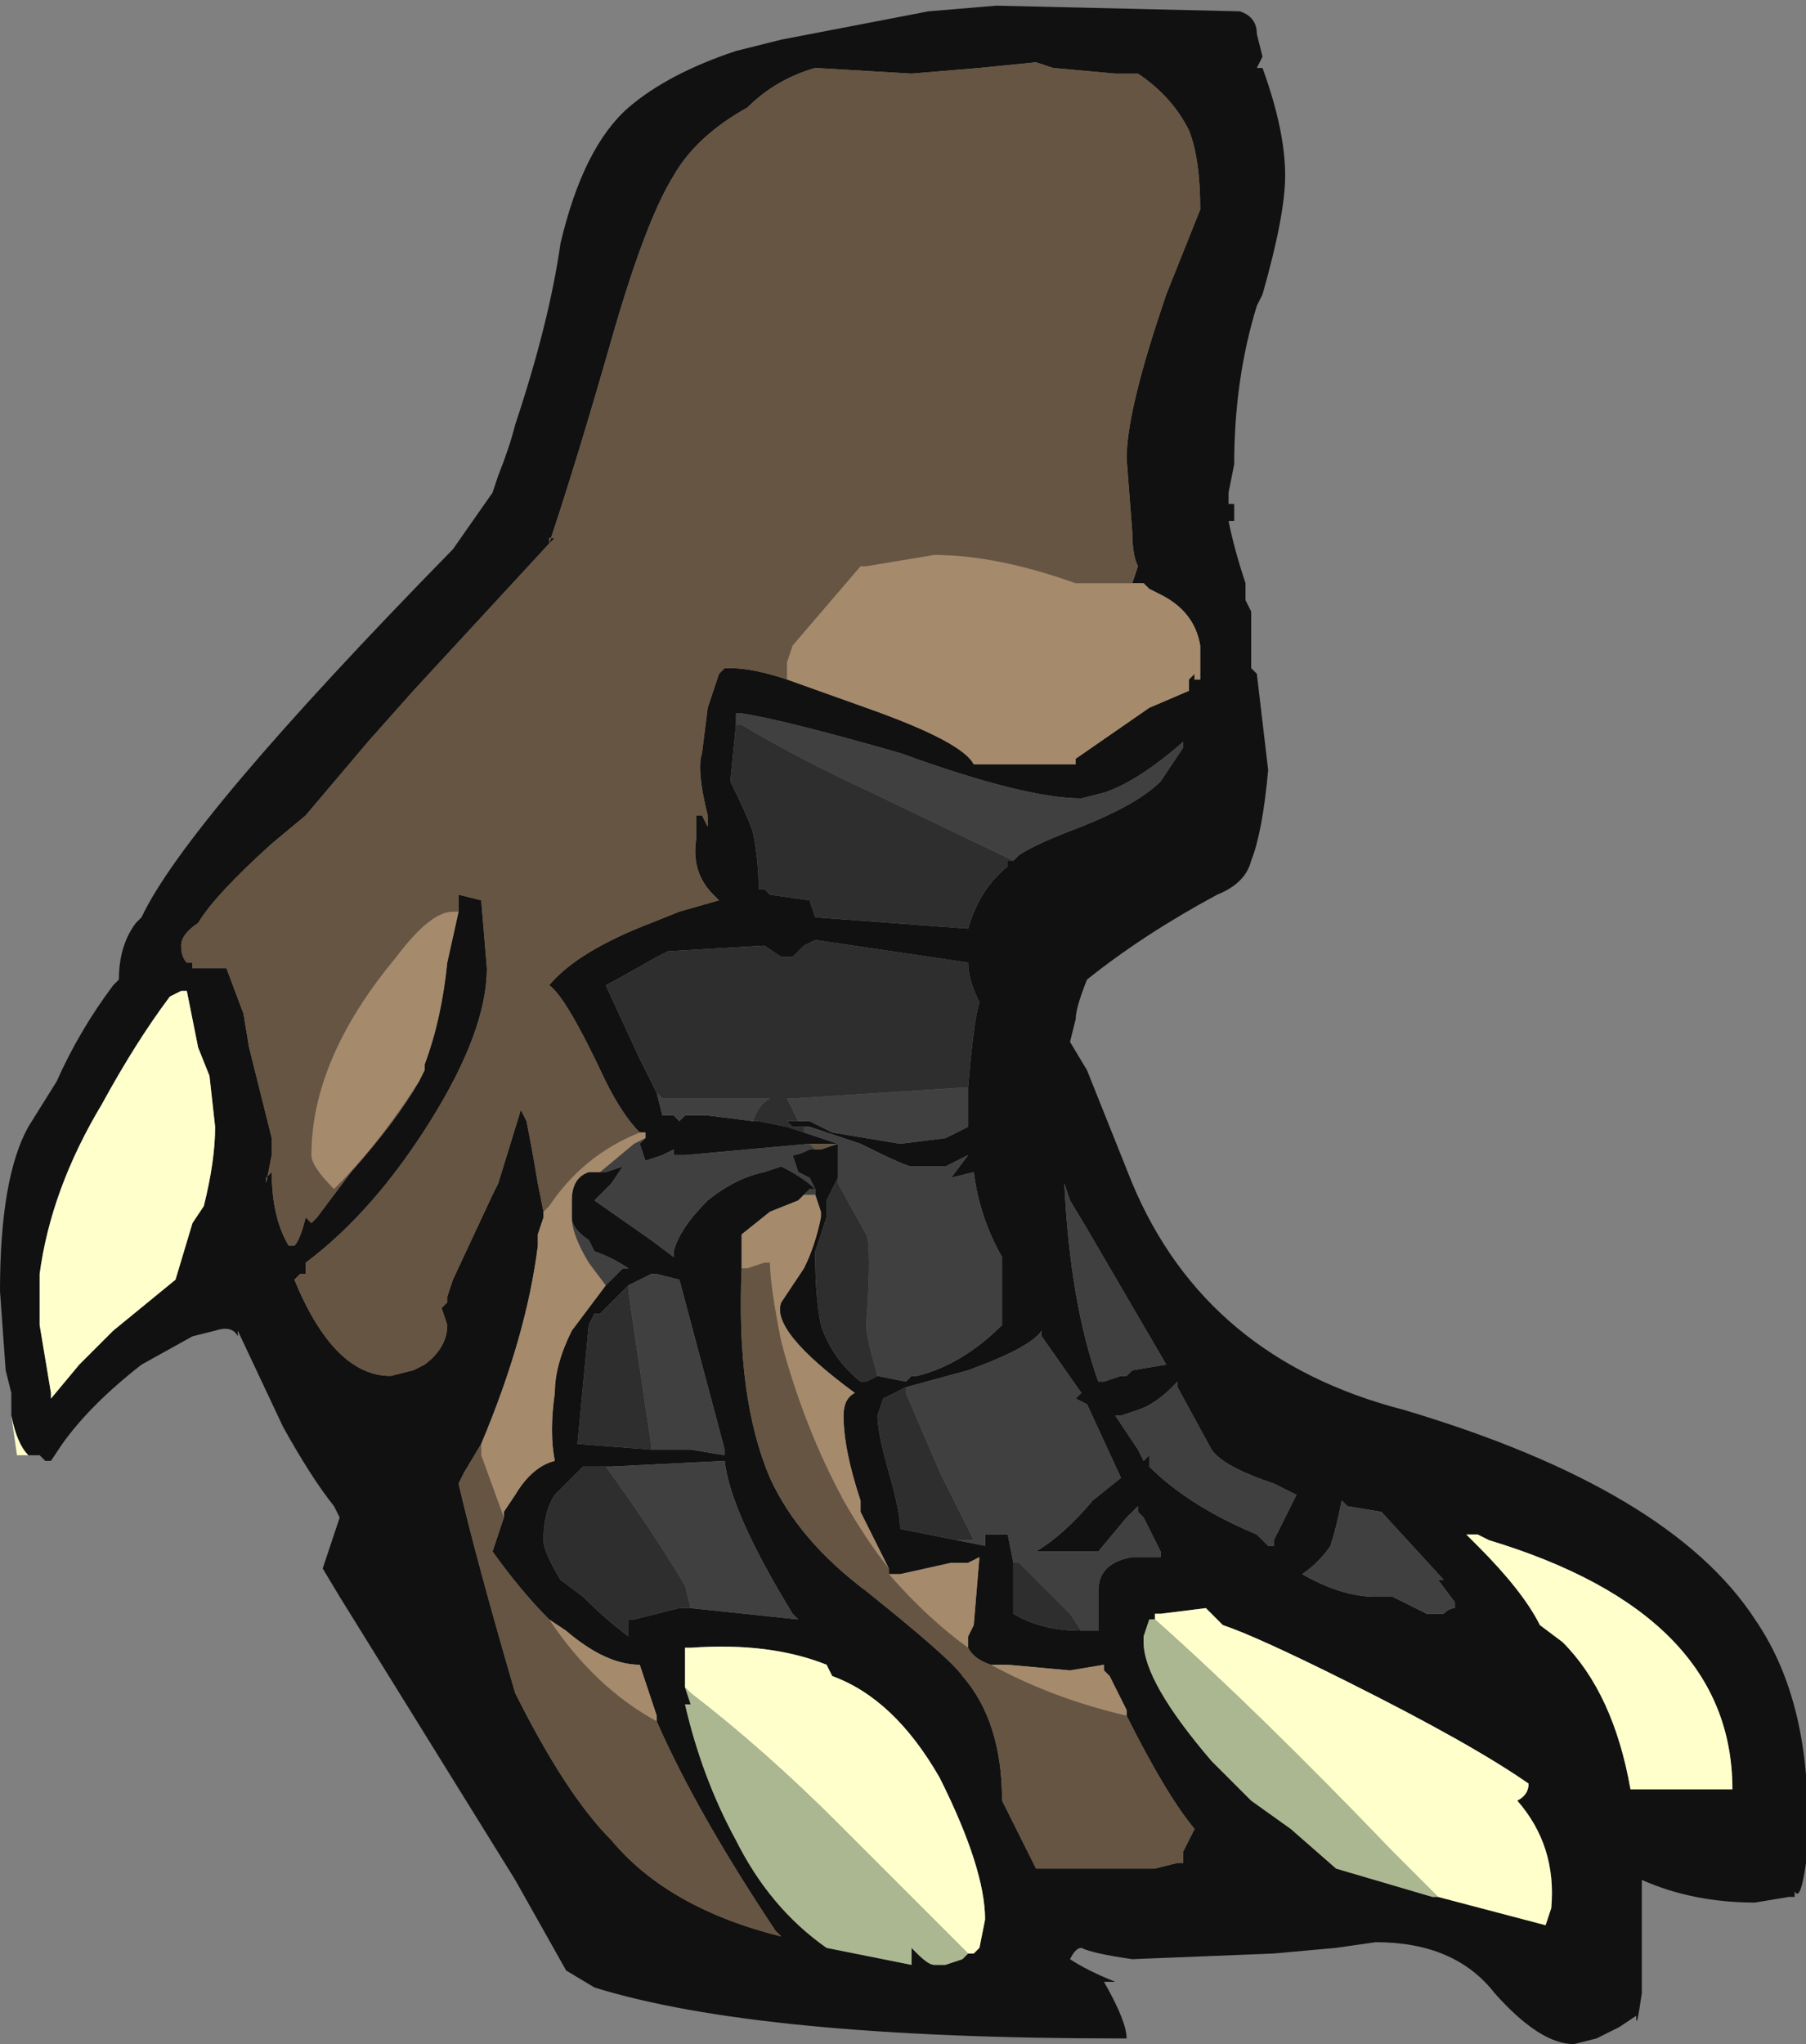 <?xml version="1.0" encoding="UTF-8" standalone="no"?>
<svg xmlns:ffdec="https://www.free-decompiler.com/flash" xmlns:xlink="http://www.w3.org/1999/xlink" ffdec:objectType="frame" height="126.35px" width="111.65px" xmlns="http://www.w3.org/2000/svg">
  <rect width="100%" height="100%" fill="#808080" stroke="none"/>
  <g transform="matrix(1.0, 0.0, 0.0, 1.0, 47.25, 123.2)">
    <use ffdec:characterId="231" height="18.05" transform="matrix(7.0, 0.0, 0.0, 7.0, -47.25, -123.2)" width="15.95" xlink:href="#shape0"/>
  </g>
  <defs>
    <g id="shape0" transform="matrix(1.0, 0.0, 0.0, 1.0, 6.75, 17.6)">
      <path d="M-6.65 -5.1 L-6.65 -5.3 -6.7 -5.5 -6.75 -6.2 Q-6.75 -7.2 -6.5 -7.65 L-6.25 -8.05 Q-6.05 -8.5 -5.75 -8.9 L-5.7 -8.95 Q-5.7 -9.25 -5.55 -9.45 L-5.5 -9.5 Q-5.1 -10.35 -2.75 -12.75 L-2.4 -13.25 -2.35 -13.4 Q-2.25 -13.65 -2.2 -13.85 -1.9 -14.75 -1.8 -15.45 -1.6 -16.3 -1.2 -16.65 -0.85 -16.95 -0.25 -17.15 L0.15 -17.25 1.45 -17.5 2.05 -17.55 4.2 -17.5 Q4.35 -17.45 4.35 -17.3 L4.4 -17.1 4.35 -17.0 4.4 -17.0 Q4.6 -16.45 4.6 -16.05 4.6 -15.7 4.4 -15.0 L4.35 -14.9 Q4.15 -14.25 4.15 -13.5 L4.1 -13.25 4.1 -13.15 4.15 -13.15 4.15 -13.0 4.1 -13.0 Q4.15 -12.75 4.25 -12.45 L4.25 -12.3 4.3 -12.2 4.3 -11.7 4.35 -11.65 4.45 -10.8 Q4.4 -10.25 4.3 -10.0 4.25 -9.8 4.0 -9.7 3.35 -9.35 2.85 -8.95 2.75 -8.7 2.75 -8.6 L2.7 -8.4 2.85 -8.15 3.25 -7.15 Q3.9 -5.6 5.65 -5.15 8.0 -4.45 8.75 -3.3 9.3 -2.5 9.2 -1.15 9.15 -0.8 9.1 -0.9 L9.1 -0.85 9.05 -0.85 8.75 -0.8 Q8.2 -0.8 7.75 -1.0 L7.75 0.0 Q7.7 0.35 7.7 0.2 L7.55 0.3 7.35 0.4 7.15 0.45 Q6.85 0.45 6.45 0.0 6.1 -0.45 5.4 -0.45 L5.05 -0.4 4.5 -0.35 3.25 -0.3 Q2.9 -0.35 2.8 -0.4 2.75 -0.4 2.7 -0.3 2.85 -0.2 3.1 -0.1 L3.0 -0.1 Q3.2 0.25 3.2 0.4 L3.15 0.4 Q-0.05 0.4 -1.5 -0.05 L-1.75 -0.2 -2.2 -1.0 -3.75 -3.5 -3.9 -3.75 -3.75 -4.2 -3.8 -4.3 Q-4.0 -4.55 -4.25 -5.0 L-4.65 -5.85 -4.65 -5.8 Q-4.7 -5.9 -4.85 -5.85 L-5.05 -5.8 -5.5 -5.55 Q-5.95 -5.2 -6.2 -4.85 L-6.3 -4.7 -6.35 -4.7 -6.4 -4.75 -6.5 -4.75 Q-6.6 -4.85 -6.65 -5.1 M3.25 -12.45 L3.3 -12.6 Q3.25 -12.7 3.25 -12.9 L3.2 -13.55 Q3.2 -13.95 3.5 -14.85 L3.55 -15.0 3.85 -15.75 Q3.85 -16.2 3.75 -16.45 3.6 -16.75 3.3 -16.95 L3.1 -16.95 2.55 -17.0 2.4 -17.05 1.9 -17.0 1.3 -16.95 0.45 -17.0 Q0.1 -16.9 -0.15 -16.65 -0.6 -16.4 -0.8 -16.05 -1.05 -15.65 -1.35 -14.6 -1.65 -13.55 -1.9 -12.8 L-3.1 -11.5 -3.5 -11.05 -4.05 -10.4 -4.35 -10.15 Q-4.85 -9.7 -5.0 -9.45 -5.15 -9.35 -5.15 -9.25 -5.15 -9.15 -5.1 -9.1 L-5.05 -9.1 -5.05 -9.05 -4.75 -9.05 -4.6 -8.65 -4.55 -8.35 Q-4.4 -7.75 -4.35 -7.55 L-4.35 -7.4 -4.4 -7.15 -4.4 -7.2 -4.35 -7.25 Q-4.35 -6.85 -4.2 -6.6 L-4.15 -6.6 Q-4.1 -6.65 -4.05 -6.85 L-4.0 -6.8 -3.95 -6.85 -3.65 -7.25 Q-3.25 -7.7 -3.05 -8.05 L-3.0 -8.15 -3.0 -8.2 Q-2.85 -8.6 -2.8 -9.1 L-2.7 -9.55 -2.7 -9.7 -2.5 -9.65 -2.45 -9.05 Q-2.45 -8.5 -2.95 -7.7 -3.45 -6.9 -4.05 -6.45 L-4.05 -6.35 -4.1 -6.35 -4.15 -6.3 Q-3.8 -5.45 -3.3 -5.45 L-3.1 -5.5 -3.0 -5.55 Q-2.8 -5.7 -2.8 -5.9 L-2.85 -6.05 -2.8 -6.1 -2.8 -6.15 -2.75 -6.3 -2.4 -7.05 -2.35 -7.15 -2.15 -7.8 -2.1 -7.7 Q-2.05 -7.45 -2.0 -7.15 L-1.95 -6.9 -1.95 -6.85 -2.0 -6.7 -2.0 -6.6 Q-2.1 -5.8 -2.5 -4.85 L-2.65 -4.6 -2.7 -4.5 Q-2.55 -3.85 -2.2 -2.65 -1.75 -1.75 -1.35 -1.35 -0.85 -0.75 0.15 -0.5 L0.1 -0.55 Q-0.6 -1.6 -0.95 -2.4 L-0.95 -2.45 -1.1 -2.9 Q-1.4 -2.9 -1.75 -3.2 L-1.9 -3.3 Q-2.15 -3.55 -2.4 -3.9 L-2.3 -4.2 -2.3 -4.25 -2.2 -4.4 Q-2.05 -4.65 -1.85 -4.7 -1.9 -4.95 -1.85 -5.3 -1.85 -5.55 -1.7 -5.85 -1.55 -6.05 -1.4 -6.25 L-1.25 -6.4 -1.2 -6.4 Q-1.35 -6.5 -1.5 -6.55 L-1.55 -6.65 Q-1.7 -6.75 -1.7 -6.85 L-1.7 -7.0 Q-1.7 -7.2 -1.55 -7.25 L-1.45 -7.25 -1.4 -7.25 -1.25 -7.3 -1.35 -7.15 -1.5 -7.0 -1.0 -6.65 -0.8 -6.5 -0.8 -6.55 Q-0.75 -6.75 -0.5 -7.0 -0.25 -7.2 0.0 -7.25 L0.15 -7.3 Q0.35 -7.2 0.45 -7.1 L0.4 -7.1 0.3 -7.0 0.05 -6.9 -0.2 -6.7 -0.2 -6.4 Q-0.25 -5.25 0.05 -4.55 0.3 -4.0 0.9 -3.55 1.65 -2.95 1.75 -2.8 2.1 -2.4 2.1 -1.7 L2.4 -1.1 3.45 -1.1 3.65 -1.15 3.7 -1.15 3.7 -1.25 3.8 -1.45 Q3.55 -1.75 3.2 -2.45 L3.2 -2.5 3.05 -2.8 3.0 -2.85 3.0 -2.9 2.7 -2.85 2.15 -2.9 2.0 -2.9 Q1.85 -2.95 1.8 -3.05 L1.8 -3.15 1.85 -3.25 1.9 -3.85 1.8 -3.8 1.65 -3.8 1.2 -3.7 1.15 -3.7 1.1 -3.7 1.1 -3.75 0.85 -4.25 0.85 -4.35 Q0.7 -4.8 0.7 -5.1 0.7 -5.25 0.8 -5.3 0.05 -5.85 0.15 -6.1 L0.35 -6.4 Q0.45 -6.6 0.5 -6.85 L0.5 -6.9 0.45 -7.05 0.45 -7.1 0.4 -7.2 0.3 -7.25 0.25 -7.4 Q0.3 -7.4 0.4 -7.45 L0.45 -7.45 0.5 -7.45 0.65 -7.5 0.4 -7.5 -0.7 -7.4 -0.8 -7.4 -0.8 -7.45 -0.9 -7.4 -1.05 -7.35 -1.1 -7.5 -1.05 -7.55 -1.05 -7.6 -1.1 -7.6 Q-1.25 -7.75 -1.4 -8.05 -1.75 -8.8 -1.9 -8.9 -1.65 -9.2 -1.0 -9.45 L-0.75 -9.55 -0.4 -9.65 -0.45 -9.7 Q-0.65 -9.9 -0.6 -10.2 L-0.6 -10.4 -0.55 -10.4 -0.5 -10.3 -0.5 -10.4 Q-0.6 -10.8 -0.55 -10.95 L-0.5 -11.35 -0.4 -11.65 -0.35 -11.7 -0.3 -11.7 Q-0.1 -11.7 0.2 -11.6 L0.9 -11.35 Q1.75 -11.05 1.85 -10.85 L2.75 -10.85 2.75 -10.9 3.4 -11.35 3.75 -11.5 3.75 -11.6 3.8 -11.65 3.8 -11.6 3.85 -11.6 3.85 -11.9 Q3.8 -12.2 3.5 -12.35 L3.4 -12.4 3.35 -12.45 3.25 -12.45 M2.2 -10.0 L2.25 -10.05 Q2.4 -10.15 2.8 -10.3 3.3 -10.5 3.5 -10.7 L3.7 -11.0 3.7 -11.05 Q3.3 -10.7 3.0 -10.6 L2.8 -10.55 Q2.3 -10.55 1.2 -10.95 0.15 -11.25 -0.2 -11.3 L-0.25 -11.3 -0.25 -11.2 -0.3 -10.7 Q-0.15 -10.4 -0.1 -10.25 -0.05 -10.0 -0.05 -9.75 L0.0 -9.75 0.05 -9.7 0.4 -9.65 0.45 -9.5 1.8 -9.4 Q1.9 -9.75 2.15 -9.95 L2.15 -10.0 2.2 -10.0 M1.8 -8.0 Q1.85 -8.6 1.9 -8.75 1.8 -8.95 1.8 -9.1 L0.45 -9.3 0.35 -9.25 0.25 -9.15 0.15 -9.15 0.0 -9.25 -0.85 -9.2 -0.95 -9.15 Q-1.3 -8.95 -1.4 -8.9 L-1.1 -8.25 -0.95 -7.95 -0.9 -7.75 -0.8 -7.75 -0.75 -7.7 -0.7 -7.75 -0.5 -7.75 -0.1 -7.7 -0.05 -7.7 0.2 -7.65 0.35 -7.6 0.65 -7.5 0.65 -7.2 0.55 -7.0 0.55 -6.85 0.45 -6.55 0.45 -6.5 Q0.45 -6.15 0.5 -5.9 0.6 -5.6 0.85 -5.4 L0.9 -5.4 1.0 -5.45 1.25 -5.4 1.3 -5.45 1.35 -5.45 Q1.75 -5.55 2.1 -5.9 L2.1 -6.5 Q1.9 -6.85 1.85 -7.25 L1.65 -7.2 1.8 -7.4 1.6 -7.3 1.3 -7.3 Q1.25 -7.3 0.85 -7.5 L0.4 -7.65 0.3 -7.65 0.25 -7.65 0.2 -7.7 0.3 -7.7 0.4 -7.7 0.6 -7.6 1.2 -7.5 1.6 -7.55 1.8 -7.65 1.8 -8.0 M3.0 -5.4 L3.15 -5.45 3.2 -5.45 3.25 -5.5 3.55 -5.55 2.85 -6.75 2.7 -7.0 2.65 -7.15 Q2.7 -6.1 2.95 -5.4 L3.0 -5.4 M3.65 -5.4 L3.6 -5.35 Q3.45 -5.2 3.3 -5.15 L3.15 -5.1 3.1 -5.1 3.3 -4.8 3.35 -4.7 3.4 -4.75 3.4 -4.65 Q3.75 -4.3 4.35 -4.05 L4.45 -3.95 4.5 -3.95 4.5 -4.0 4.7 -4.4 4.5 -4.5 Q4.05 -4.65 3.95 -4.8 L3.65 -5.35 3.65 -5.4 M2.8 -3.2 L2.95 -3.2 2.95 -3.55 Q2.95 -3.8 3.25 -3.85 L3.5 -3.85 3.5 -3.9 3.35 -4.2 3.3 -4.25 3.3 -4.3 3.2 -4.2 2.95 -3.9 2.4 -3.9 Q2.65 -4.05 2.9 -4.35 L3.15 -4.55 2.85 -5.2 2.75 -5.25 2.8 -5.3 2.45 -5.8 2.45 -5.85 Q2.35 -5.7 1.8 -5.5 L1.25 -5.35 1.05 -5.25 1.0 -5.1 Q1.0 -4.95 1.1 -4.6 1.2 -4.25 1.2 -4.1 L1.7 -4.0 1.95 -3.95 1.95 -4.05 2.15 -4.05 2.2 -3.8 2.2 -3.35 Q2.45 -3.2 2.8 -3.2 M4.75 -3.7 Q5.1 -3.5 5.4 -3.5 L5.55 -3.5 5.85 -3.35 6.0 -3.35 Q6.05 -3.4 6.1 -3.4 L6.1 -3.45 5.95 -3.65 6.0 -3.65 5.45 -4.25 5.15 -4.3 5.1 -4.35 Q5.05 -4.1 5.0 -3.95 4.9 -3.8 4.75 -3.7 M1.8 -0.35 L1.85 -0.35 1.9 -0.4 1.95 -0.65 Q1.95 -1.1 1.55 -1.9 1.15 -2.6 0.6 -2.8 L0.55 -2.9 Q0.05 -3.1 -0.65 -3.05 L-0.7 -3.05 -0.7 -2.7 -0.65 -2.55 -0.7 -2.55 Q-0.55 -1.9 -0.25 -1.35 0.05 -0.75 0.55 -0.4 L1.3 -0.25 1.3 -0.4 1.35 -0.35 Q1.45 -0.25 1.5 -0.25 L1.6 -0.25 1.75 -0.3 1.8 -0.35 M-0.65 -3.4 L0.3 -3.3 0.25 -3.35 Q-0.3 -4.25 -0.35 -4.7 L-1.35 -4.65 -1.4 -4.65 -1.6 -4.65 -1.85 -4.4 Q-1.95 -4.25 -1.95 -4.0 -1.95 -3.9 -1.8 -3.65 L-1.6 -3.5 Q-1.4 -3.3 -1.2 -3.15 L-1.2 -3.3 -1.15 -3.3 -0.75 -3.4 -0.65 -3.4 M5.95 -0.85 L6.9 -0.6 6.95 -0.75 Q7.0 -1.3 6.65 -1.7 6.75 -1.75 6.75 -1.85 6.25 -2.2 5.15 -2.75 4.35 -3.15 4.05 -3.25 L3.9 -3.4 3.5 -3.35 3.45 -3.35 3.45 -3.3 3.4 -3.3 3.35 -3.15 3.35 -3.1 Q3.35 -2.75 3.95 -2.05 L4.3 -1.7 4.65 -1.45 5.05 -1.1 5.9 -0.85 5.95 -0.85 M6.3 -3.95 Q6.7 -3.55 6.85 -3.25 L7.05 -3.1 Q7.5 -2.65 7.65 -1.8 L8.55 -1.8 Q8.55 -3.35 6.4 -4.0 L6.3 -4.05 6.2 -4.05 6.3 -3.95 M-1.9 -12.8 L-1.85 -12.85 -1.9 -12.85 -1.9 -12.8 M-5.15 -8.85 L-5.25 -8.8 Q-5.55 -8.4 -5.85 -7.85 -6.3 -7.1 -6.4 -6.35 L-6.4 -5.9 -6.3 -5.3 -6.3 -5.25 -6.05 -5.55 -5.75 -5.85 -5.2 -6.3 -5.05 -6.8 -4.95 -6.95 Q-4.85 -7.35 -4.85 -7.65 L-4.9 -8.1 -5.0 -8.35 -5.1 -8.85 -5.15 -8.85 M-1.0 -4.8 L-0.65 -4.8 -0.35 -4.75 -0.35 -4.8 -0.75 -6.3 -0.95 -6.35 -1.0 -6.35 -1.2 -6.25 -1.45 -6.0 -1.5 -6.0 -1.55 -5.9 -1.65 -4.85 -1.0 -4.8" fill="#111111" fill-rule="evenodd" stroke="none"/>
      <path d="M3.25 -12.45 L3.35 -12.45 3.4 -12.4 3.5 -12.35 Q3.8 -12.2 3.85 -11.9 L3.85 -11.6 3.8 -11.6 3.8 -11.65 3.75 -11.6 3.75 -11.5 3.4 -11.35 2.75 -10.9 2.75 -10.85 1.85 -10.85 Q1.75 -11.05 0.9 -11.35 L0.2 -11.6 0.2 -11.75 0.25 -11.9 0.85 -12.6 0.9 -12.6 1.5 -12.7 Q2.05 -12.7 2.75 -12.45 L3.25 -12.45 M-1.1 -7.6 L-1.05 -7.6 -1.05 -7.55 -1.15 -7.5 -1.45 -7.25 -1.55 -7.25 Q-1.7 -7.2 -1.7 -7.0 L-1.7 -6.85 Q-1.7 -6.7 -1.55 -6.45 L-1.4 -6.25 Q-1.55 -6.05 -1.7 -5.85 -1.85 -5.55 -1.85 -5.3 -1.9 -4.95 -1.85 -4.7 -2.05 -4.65 -2.2 -4.4 L-2.3 -4.25 -2.3 -4.2 -2.5 -4.75 -2.5 -4.85 Q-2.1 -5.8 -2.0 -6.6 L-2.0 -6.7 -1.95 -6.85 -1.95 -6.9 -1.9 -6.95 Q-1.6 -7.4 -1.1 -7.6 M0.45 -7.05 L0.5 -6.9 0.5 -6.85 Q0.45 -6.6 0.35 -6.4 L0.15 -6.1 Q0.05 -5.85 0.8 -5.3 0.7 -5.25 0.7 -5.1 0.7 -4.8 0.85 -4.35 L0.85 -4.25 1.1 -3.75 Q0.9 -4.0 0.7 -4.35 0.35 -5.0 0.15 -5.75 0.05 -6.25 0.05 -6.45 L0.0 -6.45 -0.15 -6.4 -0.2 -6.4 -0.2 -6.7 0.05 -6.9 0.3 -7.0 0.35 -7.05 0.45 -7.05 M1.15 -3.7 L1.2 -3.7 1.65 -3.8 1.8 -3.8 1.9 -3.85 1.85 -3.25 1.8 -3.15 1.8 -3.05 Q1.45 -3.3 1.1 -3.7 L1.15 -3.7 M2.0 -2.9 L2.15 -2.9 2.7 -2.85 3.0 -2.9 3.0 -2.85 3.05 -2.8 3.2 -2.5 3.2 -2.45 Q2.55 -2.6 2.0 -2.9 M-1.9 -3.3 L-1.75 -3.2 Q-1.4 -2.9 -1.1 -2.9 L-0.95 -2.45 -0.95 -2.4 Q-1.5 -2.7 -1.9 -3.3 M-2.7 -9.55 L-2.8 -9.1 Q-2.85 -8.6 -3.0 -8.2 L-3.0 -8.15 -3.05 -8.05 Q-3.4 -7.5 -3.8 -7.1 -4.0 -7.3 -4.0 -7.4 -4.0 -8.25 -3.25 -9.15 -2.95 -9.55 -2.75 -9.55 L-2.7 -9.55" fill="#a68a6c" fill-rule="evenodd" stroke="none"/>
      <path d="M-3.0 -8.15 L-3.05 -8.05 Q-3.25 -7.7 -3.65 -7.25 L-3.95 -6.85 -4.0 -6.8 -4.05 -6.85 Q-4.1 -6.65 -4.15 -6.6 L-4.2 -6.6 Q-4.35 -6.85 -4.35 -7.25 L-4.4 -7.2 -4.4 -7.15 -4.35 -7.4 -4.35 -7.55 Q-4.4 -7.75 -4.55 -8.35 L-4.6 -8.65 -4.75 -9.05 -5.05 -9.05 -5.05 -9.1 -5.1 -9.1 Q-5.15 -9.15 -5.15 -9.25 -5.15 -9.35 -5.0 -9.45 -4.85 -9.7 -4.35 -10.15 L-4.05 -10.4 -3.5 -11.05 -3.1 -11.5 -1.9 -12.8 Q-1.65 -13.55 -1.35 -14.6 -1.05 -15.65 -0.8 -16.05 -0.6 -16.4 -0.15 -16.65 0.1 -16.9 0.45 -17.0 L1.3 -16.95 1.9 -17.0 2.4 -17.05 2.55 -17.0 3.1 -16.95 3.3 -16.95 Q3.6 -16.75 3.75 -16.45 3.85 -16.2 3.85 -15.75 L3.55 -15.0 3.5 -14.85 Q3.2 -13.95 3.2 -13.55 L3.25 -12.9 Q3.25 -12.7 3.3 -12.6 L3.25 -12.45 2.75 -12.45 Q2.05 -12.7 1.5 -12.7 L0.9 -12.6 0.85 -12.6 0.25 -11.9 0.2 -11.75 0.2 -11.6 Q-0.1 -11.7 -0.3 -11.7 L-0.35 -11.7 -0.4 -11.65 -0.5 -11.35 -0.55 -10.95 Q-0.6 -10.8 -0.5 -10.4 L-0.5 -10.3 -0.55 -10.4 -0.6 -10.4 -0.6 -10.2 Q-0.65 -9.9 -0.45 -9.7 L-0.4 -9.65 -0.75 -9.55 -1.0 -9.45 Q-1.65 -9.2 -1.9 -8.9 -1.75 -8.8 -1.4 -8.05 -1.25 -7.75 -1.1 -7.6 -1.6 -7.4 -1.9 -6.95 L-1.95 -6.9 -2.0 -7.15 Q-2.05 -7.45 -2.1 -7.7 L-2.15 -7.8 -2.35 -7.15 -2.4 -7.05 -2.75 -6.3 -2.8 -6.15 -2.8 -6.1 -2.85 -6.05 -2.8 -5.9 Q-2.8 -5.7 -3.0 -5.55 L-3.1 -5.5 -3.3 -5.45 Q-3.8 -5.45 -4.15 -6.3 L-4.1 -6.35 -4.05 -6.35 -4.05 -6.45 Q-3.45 -6.9 -2.95 -7.7 -2.45 -8.5 -2.45 -9.05 L-2.5 -9.65 -2.7 -9.7 -2.7 -9.55 -2.75 -9.55 Q-2.95 -9.55 -3.25 -9.15 -4.0 -8.25 -4.0 -7.4 -4.0 -7.3 -3.8 -7.1 -3.4 -7.5 -3.05 -8.05 L-3.0 -8.15 M0.4 -7.5 L0.65 -7.5 0.5 -7.45 0.45 -7.45 0.4 -7.5 M1.1 -3.75 L1.1 -3.7 1.15 -3.7 1.1 -3.7 Q1.45 -3.3 1.8 -3.05 1.85 -2.95 2.0 -2.9 2.55 -2.6 3.2 -2.45 3.55 -1.75 3.8 -1.45 L3.7 -1.25 3.7 -1.15 3.65 -1.15 3.45 -1.1 2.4 -1.1 2.1 -1.7 Q2.1 -2.4 1.75 -2.8 1.65 -2.95 0.9 -3.55 0.3 -4.0 0.05 -4.55 -0.25 -5.25 -0.2 -6.4 L-0.15 -6.4 0.0 -6.45 0.05 -6.45 Q0.05 -6.25 0.15 -5.75 0.35 -5.0 0.7 -4.35 0.9 -4.0 1.1 -3.75 M-2.3 -4.2 L-2.4 -3.9 Q-2.15 -3.55 -1.9 -3.3 -1.5 -2.7 -0.95 -2.4 -0.6 -1.6 0.1 -0.55 L0.15 -0.5 Q-0.85 -0.75 -1.35 -1.35 -1.75 -1.75 -2.2 -2.65 -2.55 -3.85 -2.7 -4.5 L-2.65 -4.6 -2.5 -4.85 -2.5 -4.75 -2.3 -4.2 M-1.9 -12.8 L-1.9 -12.85 -1.85 -12.85 -1.9 -12.8" fill="#665542" fill-rule="evenodd" stroke="none"/>
      <path d="M-1.05 -7.55 L-1.1 -7.5 -1.05 -7.35 -0.9 -7.4 -0.8 -7.45 -0.8 -7.4 -0.7 -7.4 0.4 -7.5 0.45 -7.45 0.4 -7.45 Q0.3 -7.4 0.25 -7.4 L0.3 -7.25 0.4 -7.2 0.45 -7.1 0.45 -7.05 0.35 -7.05 0.3 -7.0 0.4 -7.1 0.45 -7.1 Q0.35 -7.2 0.15 -7.3 L0.0 -7.25 Q-0.25 -7.2 -0.5 -7.0 -0.75 -6.75 -0.8 -6.55 L-0.8 -6.5 -1.0 -6.65 -1.5 -7.0 -1.35 -7.15 -1.25 -7.3 -1.4 -7.25 -1.45 -7.25 -1.15 -7.5 -1.05 -7.55 M-1.7 -6.85 Q-1.7 -6.75 -1.55 -6.65 L-1.5 -6.55 Q-1.35 -6.5 -1.2 -6.4 L-1.25 -6.4 -1.4 -6.25 -1.55 -6.45 Q-1.7 -6.7 -1.7 -6.85 M-0.25 -11.2 L-0.25 -11.3 -0.2 -11.3 Q0.15 -11.25 1.2 -10.95 2.3 -10.55 2.8 -10.55 L3.0 -10.6 Q3.3 -10.7 3.7 -11.05 L3.7 -11.0 3.5 -10.7 Q3.3 -10.5 2.8 -10.3 2.4 -10.15 2.25 -10.05 L2.2 -10.0 0.95 -10.6 Q0.3 -10.9 -0.2 -11.2 L-0.25 -11.2 M-0.95 -7.95 L-0.9 -7.9 0.05 -7.9 Q-0.05 -7.85 -0.1 -7.7 L-0.5 -7.75 -0.7 -7.75 -0.75 -7.7 -0.8 -7.75 -0.9 -7.75 -0.95 -7.95 M0.35 -7.6 L0.35 -7.65 0.3 -7.65 0.4 -7.65 0.85 -7.5 Q1.25 -7.3 1.3 -7.3 L1.6 -7.3 1.8 -7.4 1.65 -7.2 1.85 -7.25 Q1.9 -6.85 2.1 -6.5 L2.1 -5.9 Q1.75 -5.55 1.35 -5.45 L1.3 -5.45 1.25 -5.4 1.0 -5.45 Q0.9 -5.8 0.9 -5.9 0.95 -6.6 0.9 -6.7 L0.65 -7.15 0.65 -7.2 0.65 -7.5 0.35 -7.6 M0.3 -7.7 L0.2 -7.9 0.25 -7.9 1.8 -8.0 1.8 -7.65 1.6 -7.55 1.2 -7.5 0.6 -7.6 0.4 -7.7 0.3 -7.7 M1.25 -5.35 L1.8 -5.5 Q2.35 -5.7 2.45 -5.85 L2.45 -5.8 2.8 -5.3 2.75 -5.25 2.85 -5.2 3.15 -4.55 2.9 -4.35 Q2.65 -4.05 2.4 -3.9 L2.95 -3.9 3.2 -4.2 3.3 -4.3 3.3 -4.25 3.35 -4.2 3.5 -3.9 3.5 -3.85 3.25 -3.85 Q2.95 -3.8 2.95 -3.55 L2.95 -3.2 2.8 -3.2 2.7 -3.35 2.25 -3.8 2.2 -3.8 2.15 -4.05 1.95 -4.05 1.95 -3.95 1.7 -4.0 1.85 -4.0 1.55 -4.6 1.25 -5.3 1.25 -5.35 M3.65 -5.4 L3.65 -5.35 3.95 -4.8 Q4.05 -4.65 4.5 -4.5 L4.7 -4.4 4.5 -4.0 4.5 -3.95 4.45 -3.95 4.35 -4.05 Q3.75 -4.3 3.4 -4.65 L3.4 -4.75 3.35 -4.7 3.3 -4.8 3.1 -5.1 3.15 -5.1 3.3 -5.15 Q3.45 -5.2 3.6 -5.35 L3.65 -5.4 M3.0 -5.4 L2.95 -5.4 Q2.7 -6.1 2.65 -7.15 L2.7 -7.0 2.85 -6.75 3.55 -5.55 3.25 -5.5 3.2 -5.45 3.15 -5.45 3.0 -5.4 M4.75 -3.7 Q4.9 -3.8 5.0 -3.95 5.05 -4.1 5.1 -4.35 L5.15 -4.3 5.45 -4.25 6.0 -3.65 5.95 -3.65 6.1 -3.45 6.1 -3.4 Q6.05 -3.4 6.0 -3.35 L5.85 -3.35 5.55 -3.5 5.4 -3.5 Q5.1 -3.5 4.75 -3.7 M-1.4 -4.65 L-1.35 -4.65 -0.35 -4.7 Q-0.3 -4.25 0.25 -3.35 L0.3 -3.3 -0.65 -3.4 -0.7 -3.6 Q-1.0 -4.1 -1.4 -4.65 M-1.0 -4.8 L-1.0 -4.85 -1.15 -5.85 -1.2 -6.2 -1.2 -6.25 -1.0 -6.35 -0.95 -6.35 -0.75 -6.3 -0.35 -4.8 -0.35 -4.75 -0.65 -4.8 -1.0 -4.8" fill="#404040" fill-rule="evenodd" stroke="none"/>
      <path d="M2.2 -10.0 L2.15 -10.0 2.15 -9.95 Q1.9 -9.75 1.8 -9.4 L0.45 -9.5 0.4 -9.65 0.05 -9.7 0.0 -9.75 -0.05 -9.75 Q-0.05 -10.0 -0.1 -10.25 -0.15 -10.4 -0.3 -10.7 L-0.25 -11.2 -0.2 -11.2 Q0.3 -10.9 0.95 -10.6 L2.2 -10.0 M-0.95 -7.95 L-1.1 -8.25 -1.4 -8.9 Q-1.3 -8.95 -0.95 -9.15 L-0.85 -9.2 0.0 -9.25 0.15 -9.15 0.25 -9.15 0.35 -9.25 0.45 -9.3 1.8 -9.1 Q1.8 -8.95 1.9 -8.75 1.85 -8.6 1.8 -8.0 L0.25 -7.9 0.2 -7.9 0.3 -7.7 0.2 -7.7 0.25 -7.65 0.3 -7.65 0.35 -7.65 0.35 -7.6 0.2 -7.65 -0.05 -7.7 -0.1 -7.7 Q-0.05 -7.85 0.05 -7.9 L-0.9 -7.9 -0.95 -7.95 M0.65 -7.2 L0.65 -7.15 0.9 -6.7 Q0.95 -6.6 0.9 -5.9 0.9 -5.8 1.0 -5.45 L0.9 -5.4 0.85 -5.4 Q0.6 -5.6 0.5 -5.9 0.45 -6.15 0.45 -6.5 L0.45 -6.55 0.55 -6.85 0.55 -7.0 0.65 -7.2 M1.25 -5.35 L1.25 -5.3 1.55 -4.6 1.85 -4.0 1.7 -4.0 1.2 -4.1 Q1.2 -4.25 1.1 -4.6 1.0 -4.95 1.0 -5.1 L1.05 -5.25 1.25 -5.35 M2.2 -3.8 L2.25 -3.8 2.7 -3.35 2.8 -3.2 Q2.45 -3.2 2.2 -3.35 L2.2 -3.8 M-1.4 -4.65 Q-1.0 -4.1 -0.7 -3.6 L-0.65 -3.4 -0.75 -3.4 -1.15 -3.3 -1.2 -3.3 -1.2 -3.15 Q-1.4 -3.3 -1.6 -3.5 L-1.8 -3.65 Q-1.95 -3.9 -1.95 -4.0 -1.95 -4.25 -1.85 -4.4 L-1.6 -4.65 -1.4 -4.65 M-1.2 -6.25 L-1.2 -6.2 -1.15 -5.85 -1.0 -4.85 -1.0 -4.8 -1.65 -4.85 -1.55 -5.9 -1.5 -6.0 -1.45 -6.0 -1.2 -6.25" fill="#2e2e2e" fill-rule="evenodd" stroke="none"/>
      <path d="M-6.5 -4.75 L-6.6 -4.75 -6.65 -5.1 Q-6.6 -4.85 -6.5 -4.75 M-0.7 -2.7 L-0.7 -3.05 -0.65 -3.05 Q0.05 -3.1 0.55 -2.9 L0.6 -2.8 Q1.15 -2.6 1.55 -1.9 1.95 -1.1 1.95 -0.65 L1.9 -0.4 1.85 -0.35 1.8 -0.35 0.65 -1.5 Q0.0 -2.15 -0.65 -2.65 L-0.7 -2.7 M3.45 -3.3 L3.45 -3.35 3.5 -3.35 3.9 -3.4 4.05 -3.25 Q4.35 -3.15 5.15 -2.75 6.25 -2.2 6.75 -1.85 6.75 -1.75 6.65 -1.7 7.0 -1.3 6.95 -0.75 L6.9 -0.6 5.95 -0.85 5.55 -1.25 Q4.35 -2.5 3.45 -3.3 M6.3 -3.95 L6.2 -4.05 6.3 -4.05 6.4 -4.0 Q8.55 -3.35 8.55 -1.8 L7.65 -1.8 Q7.5 -2.65 7.05 -3.1 L6.85 -3.25 Q6.7 -3.55 6.3 -3.95 M-5.15 -8.85 L-5.1 -8.85 -5.0 -8.35 -4.9 -8.1 -4.85 -7.65 Q-4.85 -7.35 -4.95 -6.95 L-5.05 -6.8 -5.2 -6.3 -5.75 -5.85 -6.05 -5.55 -6.3 -5.25 -6.3 -5.3 -6.4 -5.9 -6.4 -6.35 Q-6.3 -7.1 -5.85 -7.85 -5.55 -8.4 -5.25 -8.8 L-5.15 -8.85" fill="#ffffcc" fill-rule="evenodd" stroke="none"/>
      <path d="M-0.7 -2.7 L-0.65 -2.65 Q0.0 -2.15 0.65 -1.5 L1.8 -0.35 1.75 -0.3 1.6 -0.25 1.5 -0.25 Q1.45 -0.25 1.35 -0.35 L1.3 -0.4 1.3 -0.25 0.55 -0.4 Q0.05 -0.75 -0.25 -1.35 -0.55 -1.9 -0.7 -2.55 L-0.65 -2.55 -0.7 -2.7 M3.45 -3.3 Q4.35 -2.5 5.55 -1.25 L5.95 -0.85 5.9 -0.85 5.05 -1.1 4.65 -1.45 4.3 -1.7 3.95 -2.05 Q3.35 -2.75 3.35 -3.1 L3.35 -3.15 3.4 -3.3 3.45 -3.3" fill="#abb791" fill-rule="evenodd" stroke="none"/>
    </g>
  </defs>
</svg>
